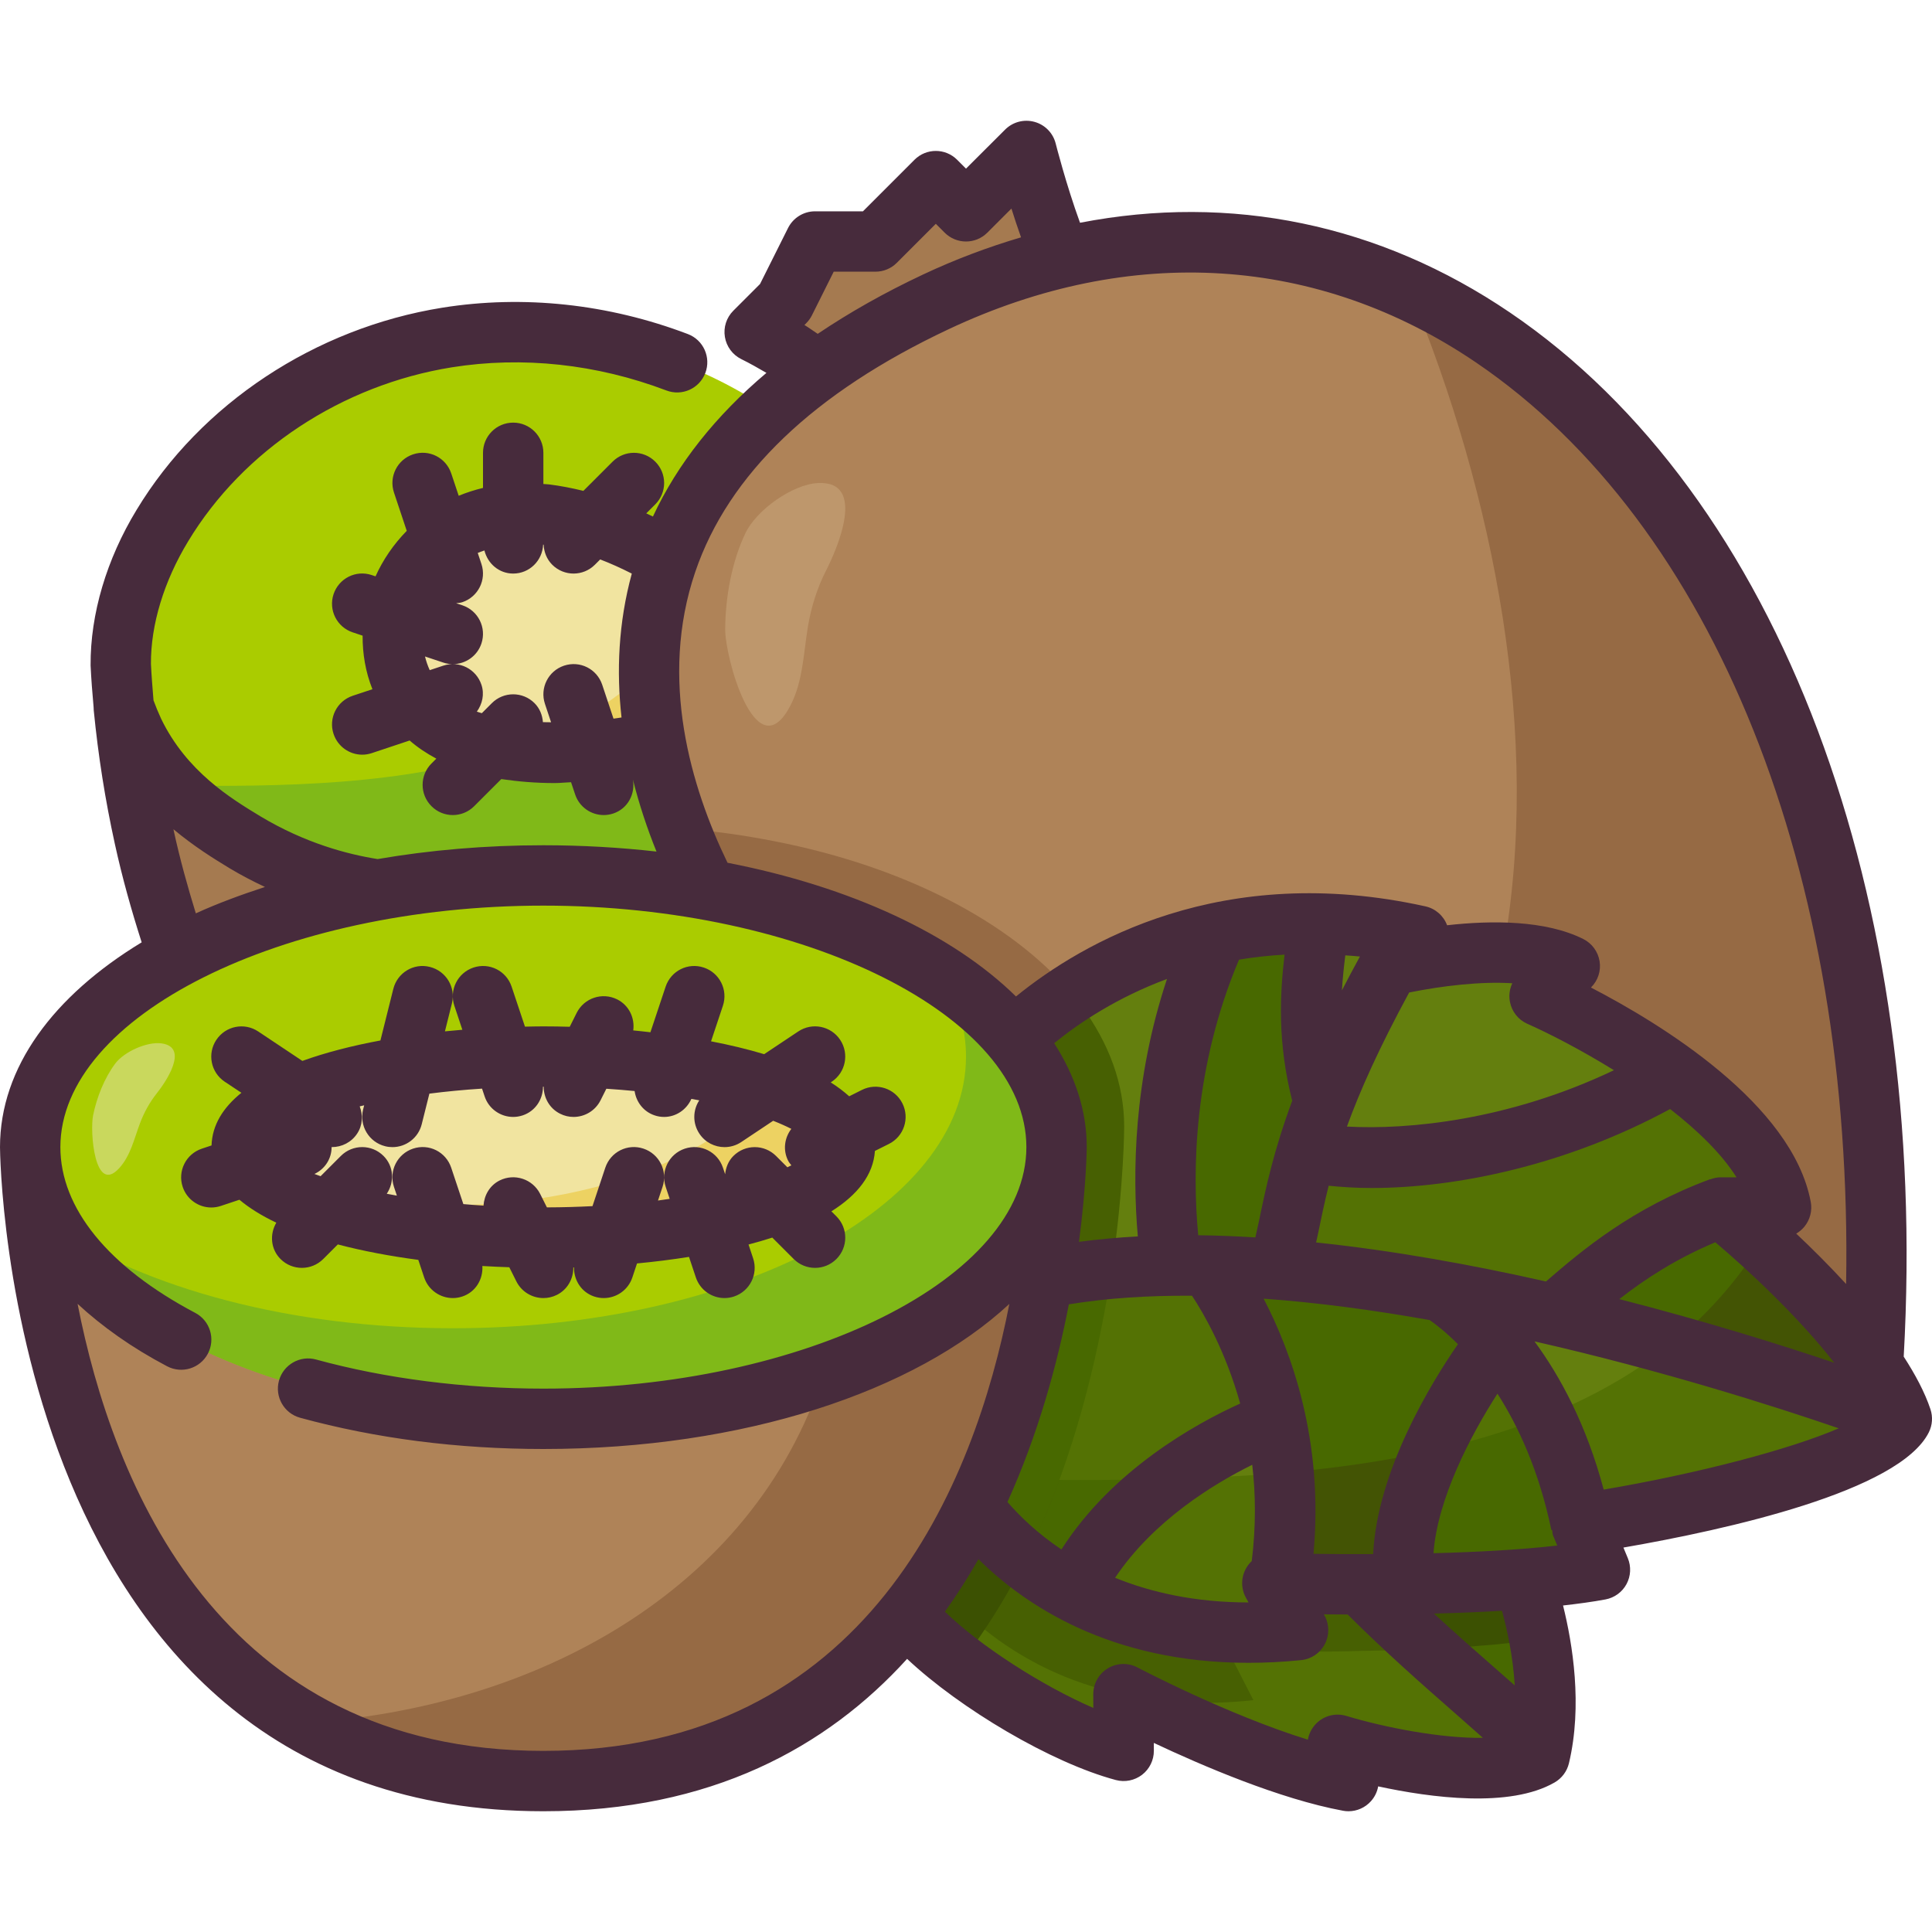 <svg id="Color" height="512" viewBox="0 0 64 64" width="512" xmlns="http://www.w3.org/2000/svg"><path d="m31 10c16.83-7.92 32.69 8.67 31.05 35.21-1.77-2.59-5.05-5.21-5.05-5.21h2c-.31-1.67-1.9-3.22-3.58-4.45-2.14-1.54-4.42-2.55-4.42-2.55l1-1c-1.92-.96-5.67-.08-5.98-.01l.98-.99c-7.22-1.6-11.87 1.94-13.42 3.4-1.91-2.31-5.6-4.12-10.15-4.92-2.27-4.41-4.97-13.58 7.57-19.48z" fill="#af8358"/><path d="m46.707 9.64c2.791 6.766 4.377 14.773 3.078 21.918.81.019 1.605.137 2.215.442l-1 1s2.28 1.01 4.42 2.55c1.68 1.23 3.27 2.78 3.58 4.45h-2s3.28 2.62 5.05 5.21c1.1-17.806-5.681-31.119-15.343-35.57z" fill="#966a44"/><path d="m63 47c-.19-.57-.53-1.18-.95-1.79-1.77-2.59-5.05-5.21-5.05-5.21h2c-.31-1.67-1.9-3.22-3.58-4.45-2.14-1.54-4.42-2.55-4.42-2.55l1-1c-1.92-.96-5.67-.08-5.98-.01l.98-.99c-1.17-.26-2.28-.39-3.31-.4-1.22-.03-2.35.1-3.37.32-3.45.72-5.74 2.54-6.74 3.48.91 1.1 1.42 2.32 1.42 3.6 0 0 0 1.8-.42 4.34-.37 2.2-1.06 4.96-2.35 7.6.72.96 1.81 1.98 3.3 2.77 1.84.98 4.31 1.61 7.47 1.29l-.85-1.56h.23c.43.02 1.42.04 2.67.04.46 0 .95 0 1.47-.01 1.27-.02 2.66-.06 3.95-.16.93-.07 1.8-.17 2.53-.31l-.63-1.52s9.63-1.48 10.63-3.48z" fill="#547204"/><path d="m49.58 44.46c-1.01-1.2-1.87-1.69-1.87-1.69 1.28.23 2.54.5 3.76.78 6.4 1.48 11.53 3.45 11.53 3.45-1 2-10.63 3.48-10.63 3.48-.6-2.88-1.77-4.81-2.79-6.02z" fill="#647f0e"/><path d="m62.05 45.21c.42.61.76 1.22.95 1.79 0 0-5.13-1.97-11.53-3.45 1.21-1.04 2.83-2.55 5.53-3.55 0 0 3.28 2.62 5.05 5.21z" fill="#486900"/><path d="m59 40h-2c-2.7 1-4.32 2.51-5.53 3.55-1.22-.28-2.48-.55-3.76-.78-1.76-.32-3.56-.57-5.33-.71v-.02c.3-1.23.46-2.36.9-3.87 2.5.47 7.47.12 12.13-2.61l.01-.01c1.68 1.23 3.27 2.78 3.58 4.45z" fill="#547204"/><path d="m51 33s2.28 1.01 4.42 2.55l-.01.01c-4.66 2.73-9.63 3.08-12.13 2.61.15-.5.33-1.05.57-1.65v-.01c.47-1.22 1.15-2.68 2.17-4.52.31-.07 4.06-.95 5.98.01z" fill="#647f0e"/><path d="m46.02 31.99c-1.02 1.84-1.7 3.3-2.17 4.52-.71-2.51-.35-4.35-.16-5.91 1.03.01 2.14.14 3.31.4z" fill="#647f0e"/><path d="m42.38 42.06c-.8-.07-1.59-.11-2.37-.13-.41-.01-.81-.01-1.21 0v-.04c-.28-2-.56-6.43 1.52-10.97 1.02-.22 2.15-.35 3.37-.32-.19 1.56-.55 3.4.16 5.91v.01c-.24.6-.42 1.15-.57 1.65-.44 1.51-.6 2.64-.9 3.87z" fill="#486900"/><path d="m40.32 30.92c-2.08 4.54-1.8 8.97-1.52 10.97v.04c-1.49.02-2.91.14-4.22.41.42-2.54.42-4.34.42-4.34 0-1.28-.51-2.5-1.42-3.6 1-.94 3.29-2.76 6.74-3.48z" fill="#647f0e"/><path d="m42.15 52.44.85 1.56c-3.16.32-5.63-.31-7.47-1.29l.01-.03c1.53-3.13 5.02-4.96 6.72-5.59.33 1.53.46 3.33.12 5.35-.15 0-.23 0-.23 0z" fill="#647f0e"/><path d="m40.01 41.93c.22.28 1.62 2.18 2.25 5.16-1.7.63-5.19 2.46-6.72 5.59l-.01.03c-1.49-.79-2.58-1.81-3.3-2.77 1.29-2.64 1.98-5.4 2.35-7.6 1.31-.27 2.73-.39 4.22-.41.4-.01.8-.01 1.21 0z" fill="#547204"/><path d="m40.01 41.93c.78.02 1.57.06 2.37.13 1.77.14 3.57.39 5.33.71 0 0 .86.49 1.87 1.69 0 0-3.55 4.53-3.06 8.01-.52.01-1.01.01-1.47.01-1.25 0-2.24-.02-2.67-.04.34-2.02.21-3.82-.12-5.35-.63-2.98-2.03-4.88-2.25-5.16z" fill="#486900"/><path d="m52.37 50.48.63 1.52c-.73.14-1.6.24-2.53.31-1.29.1-2.68.14-3.95.16-.49-3.48 3.06-8.01 3.06-8.01 1.02 1.21 2.19 3.14 2.79 6.02z" fill="#547204"/><path d="m55.339 44.537c-1.248.999-2.657 1.777-4.171 2.384.48.979.909 2.154 1.202 3.559 0 0 9.63-1.48 10.63-3.48 0 0-3.186-1.221-7.661-2.463z" fill="#547204"/><path d="m62.05 45.21c-1.039-1.521-2.596-3.048-3.707-4.053-.837 1.338-1.85 2.456-3.005 3.38 4.476 1.242 7.662 2.463 7.662 2.463-.19-.57-.53-1.18-.95-1.79z" fill="#435404"/><path d="m35.54 52.68-.01.03c1.84.98 4.31 1.61 7.47 1.29l-.85-1.56h.23c.222-1.32.23-2.534.127-3.652-1.246.109-2.494.169-3.725.203-1.257.923-2.488 2.146-3.242 3.689z" fill="#547204"/><path d="m32.632 49.008c-.135.311-.251.623-.402.932.72.96 1.81 1.98 3.3 2.77l.01-.03c.754-1.543 1.985-2.766 3.242-3.689-2.143.058-4.231.032-6.15.017z" fill="#486900"/><path d="m42.507 48.788c.104 1.118.096 2.332-.127 3.652.43.02 1.42.04 2.67.04.46 0 .95 0 1.47-.01-.2-1.424.278-3.019.91-4.413-1.601.357-3.259.586-4.923.731z" fill="#435404"/><path d="m46.52 52.47c1.27-.02 2.66-.06 3.95-.16.93-.07 1.8-.17 2.53-.31l-.63-1.52c-.293-1.405-.722-2.58-1.202-3.559-1.19.477-2.445.849-3.738 1.137-.632 1.393-1.11 2.988-.91 4.412z" fill="#486900"/><path d="m50.47 52.31c-1.29.1-2.68.14-3.95.16-.52.01-1.01.01-1.47.01-1.25 0-2.24-.02-2.67-.04-.15 0-.23 0-.23 0l.85 1.56c-3.16.32-5.63-.31-7.47-1.29-1.49-.79-2.58-1.81-3.3-2.77-.59 1.23-1.32 2.44-2.21 3.54 1.36 1.71 4.98 3.93 7.2 4.52v-1.88s4.35 2.31 7.45 2.88l-.36-1.2s4.82 1.46 6.69.38c.01-.06.03-.11.03-.17.57-2.7-.56-5.7-.56-5.7z" fill="#547204"/><path d="m50.47 52.31s1.13 3 .56 5.7l-.03-.01c-.81-.97-3.63-3.14-5.95-5.52.46 0 .95 0 1.47-.01 1.27-.02 2.66-.06 3.95-.16z" fill="#486900"/><path d="m37.22 56.12v1.88c-2.22-.59-5.84-2.81-7.2-4.52.89-1.1 1.62-2.31 2.21-3.54.72.96 1.81 1.98 3.3 2.77 1.84.98 4.31 1.61 7.47 1.29l-.85-1.56h.23c.43.02 1.42.04 2.67.04 2.32 2.38 5.14 4.55 5.95 5.52l.03.01c0 .06-.02.11-.03.17-1.87 1.08-6.69-.38-6.69-.38l.36 1.2c-3.1-.57-7.45-2.88-7.45-2.88z" fill="#547204"/><path d="m50.99 54.29c-.61.1-1.29.18-2 .23-.55.05-1.11.08-1.68.11-.75-.67-1.53-1.4-2.26-2.15.46 0 .95 0 1.47-.01 1.27-.02 2.66-.06 3.95-.16 0 0 .31.81.52 1.98z" fill="#3c5102"/><path d="m47.31 54.63c-.77.03-1.54.05-2.27.06-.52.02-1.01.02-1.47.02-1.25 0-2.9-.05-2.9-.05l.85 1.66c-1.6.17-3.03.09-4.28-.18-.01-.02-.02-.01-.02-.01-1.21-.25-2.27-.67-3.17-1.18-1.38-.78-2.41-1.76-3.13-2.71.5-.74.93-1.52 1.31-2.3.72.96 1.81 1.98 3.3 2.77 1.84.98 4.31 1.61 7.47 1.29l-.85-1.56h.23c.43.02 1.42.04 2.67.04.73.75 1.51 1.48 2.26 2.15z" fill="#476002"/><path d="m38.8 41.89v.04c-.67.01-1.33.04-1.97.09.01-.01.01-.03.01-.04.4-2.74.4-4.66.4-4.66 0-1.42-.51-2.77-1.41-3.99-.11-.14-.22-.28-.34-.42 1.2-.77 2.82-1.57 4.83-1.99-2.08 4.54-1.8 8.97-1.52 10.97z" fill="#647f0e"/><path d="m32 7 2-2s.5 2 1.15 3.53c-1.37.33-2.75.81-4.15 1.47-1.51.71-2.81 1.47-3.9 2.27-.49-.36-1.19-.82-2.1-1.27l1-1 1-2h2l2-2z" fill="#a57a50"/><path d="m25.49 13.58c-3.09-2.08-6.99-2.99-10.68-2.4-3.86.62-7.43 2.92-9.43 6.23-.84 1.38-1.39 3-1.38 4.59.02.45.06.93.1 1.42v.01c.13 1.32.34 2.76.68 4.31.32 1.46.7 2.78 1.11 3.95 1.84-.99 4.11-1.76 6.65-2.21 1.71-.31 3.55-.48 5.46-.48 1.9 0 3.72.17 5.43.48-.66-1.29-1.36-2.97-1.71-4.87-.34-1.9-.34-4 .41-6.1.59-1.68 1.65-3.36 3.36-4.93z" fill="#f1e4a0"/><path d="m4.43 24.23c.99 2.05 2.66 3.05 3.7 3.68 1.63.98 3.22 1.4 4.41 1.57-2.54.45-4.81 1.22-6.65 2.21-.41-1.17-.79-2.49-1.11-3.95-.34-1.55-.55-2.99-.68-4.31.09.26.2.52.33.8z" fill="#a57a50"/><path d="m16.26 24.74c.04.01.08.02.12.03.89.17 1.96.22 3.25.11.64-.04 1.34-.13 2.09-.27.35 1.9 1.05 3.58 1.71 4.87-1.71-.31-3.53-.48-5.43-.48-1.91 0-3.75.17-5.46.48-1.19-.17-2.78-.59-4.41-1.57-1.04-.63-2.71-1.63-3.7-3.68-.13-.28-.24-.54-.33-.8v-.01c-.04-.49-.08-.97-.1-1.42-.01-1.59.54-3.21 1.38-4.59 2-3.31 5.57-5.61 9.43-6.23 3.69-.59 7.59.32 10.68 2.4-1.71 1.57-2.77 3.25-3.36 4.93-.89-.53-1.73-.89-2.51-1.13-.54-.17-1.06-.28-1.55-.34-.38-.05-.73-.05-1.07-.03-.95.07-1.75.39-2.37.87-.84.63-1.37 1.53-1.56 2.48-.2 1.07.02 2.18.74 3.04.54.63 1.35 1.12 2.45 1.34z" fill="#ac0"/><path d="m19.63 24.88c-1.29.11-2.36.06-3.25-.11-.04-.01-.08-.02-.12-.03-1.1-.22-1.91-.71-2.45-1.34-.72-.86-.94-1.97-.74-3.04.19-.95.72-1.85 1.56-2.48.62-.48 1.42-.8 2.37-.87.34-.02.69-.02 1.07.03.49.06 1.01.17 1.55.34.78.24 1.62.6 2.51 1.13-.75 2.1-.75 4.2-.41 6.1-.75.14-1.45.23-2.09.27z" fill="#f1e4a0"/><path d="m5.669 26.024c.848.906 1.786 1.477 2.461 1.886 1.63.98 3.22 1.4 4.41 1.57 1.71-.31 3.55-.48 5.46-.48 1.9 0 3.72.17 5.43.48-.66-1.29-1.36-2.97-1.71-4.87-.75.14-1.45.23-2.09.27-1.048.089-1.945.069-2.724-.032-3.506 1.18-7.643 1.214-11.237 1.176z" fill="#80b918"/><path d="m21.508 22.118c-1.282 1.281-2.864 2.146-4.601 2.73.779.1 1.676.121 2.724.032.64-.04 1.34-.13 2.09-.27-.144-.8-.221-1.636-.213-2.492z" fill="#edd262"/><path d="m33.58 34.4c-1.91-2.31-5.6-4.12-10.15-4.92-1.71-.31-3.53-.48-5.43-.48-1.91 0-3.75.17-5.46.48-2.54.45-4.81 1.22-6.65 2.21-3.03 1.62-4.89 3.85-4.89 6.31 0 0 0 21 17 21 5.72 0 9.52-2.38 12.04-5.54.87-1.09 1.59-2.28 2.18-3.49 1.32-2.7 2.01-5.54 2.38-7.77.4-2.47.4-4.2.4-4.2 0-1.28-.51-2.5-1.42-3.6z" fill="#af8358"/><path d="m33.58 34.4c.91 1.1 1.42 2.32 1.42 3.6 0 4.97-7.61 9-17 9s-17-4.03-17-9c0-2.46 1.86-4.69 4.89-6.31 1.84-.99 4.11-1.76 6.65-2.21 1.71-.31 3.55-.48 5.46-.48 1.9 0 3.72.17 5.43.48 4.55.8 8.24 2.61 10.15 4.92z" fill="#ac0"/><path d="m35 38c0 4.97-7.61 9-17 9-7.68 0-14.16-2.69-16.27-6.39 3.11 2.07 7.9 3.39 13.27 3.39 9.39 0 17-4.03 17-9 0-.91-.26-1.79-.74-2.62.93.61 1.71 1.29 2.32 2.02.91 1.1 1.42 2.32 1.42 3.6z" fill="#80b918"/><path d="m20.36 40.91c-.76.06-1.55.09-2.36.09-.17 0-.34 0-.5-.01-1.02-.01-1.99-.07-2.9-.18-1.41-.14-2.68-.39-3.71-.7-1.34-.41-2.3-.93-2.69-1.51-.13-.2-.2-.4-.2-.6 0-.65.7-1.26 1.88-1.75.92-.38 2.13-.7 3.54-.92 1-.15 2.1-.26 3.26-.3.43-.02.87-.03 1.32-.03.5 0 1 .01 1.48.04.97.04 1.9.12 2.76.25 1.25.17 2.35.42 3.25.72 1.26.43 2.12.96 2.4 1.55.07.15.11.29.11.44 0 .7-.8 1.35-2.15 1.85-.66.26-1.45.48-2.35.66-.95.18-2 .32-3.14.4z" fill="#f1e4a0"/><path d="m27.89 37.56c-.273-.574-1.102-1.09-2.308-1.514-3.65 3.955-10.731 4.631-16.674 3.185.493.326 1.153.625 1.982.879 1.03.31 2.3.56 3.71.7.91.11 1.88.17 2.9.18.16.01.33.01.5.01.81 0 1.6-.03 2.36-.09 1.14-.08 2.19-.22 3.14-.4.9-.18 1.69-.4 2.35-.66 1.35-.5 2.15-1.15 2.15-1.85 0-.15-.04-.29-.11-.44z" fill="#edd262"/><path d="m34.6 42.2c-.37 2.23-1.06 5.07-2.38 7.77-.59 1.21-1.31 2.4-2.18 3.49-2.52 3.16-6.32 5.54-12.04 5.54-17 0-17-21-17-21 0 4.97 7.61 9 17 9s17-4.03 17-9c0 0 0 1.73-.4 4.2z" fill="#af8358"/><g fill="#476002"><path d="m37.24 37.32s0 1.92-.4 4.66c0 .01 0 .03-.01.04-.78.07-1.53.17-2.25.32.42-2.54.42-4.34.42-4.34 0-1.28-.51-2.5-1.42-3.6.42-.39 1.05-.93 1.91-1.49.12.14.23.28.34.42.9 1.22 1.41 2.57 1.41 3.99z"/><path d="m35.09 49.03c-.19.53-.4 1.05-.63 1.57-.16.37-.33.72-.51 1.08-.71-.56-1.28-1.16-1.72-1.74.15-.31.27-.62.4-.93.8.01 1.62.02 2.46.02z"/><path d="m33.95 51.68v.01c-.39.79-.84 1.56-1.34 2.29-.69-.56-1.25-1.16-1.69-1.74.5-.74.93-1.52 1.31-2.3.44.58 1.01 1.18 1.72 1.74z"/></g><path d="m35.49 32.91c-.85.55-1.49 1.1-1.91 1.49-1.91-2.31-5.6-4.12-10.15-4.92-.31-.6-.62-1.28-.91-2.04 1.09.08 2.14.23 3.15.43 4.3.84 7.83 2.68 9.82 5.04z" fill="#966a44"/><path d="m36.83 42.02c-.37 2.46-1.06 5.6-2.37 8.58-.16.37-.33.72-.51 1.08-.71-.56-1.28-1.16-1.72-1.74 1.29-2.64 1.98-5.4 2.35-7.6.72-.15 1.47-.25 2.25-.32z" fill="#486900"/><path d="m33.95 51.68v.01c-.48.96-1.04 1.9-1.67 2.78-.16.22-.33.44-.5.66-.73-.56-1.35-1.13-1.76-1.65.89-1.1 1.62-2.31 2.21-3.54.44.58 1.01 1.18 1.72 1.74z" fill="#3c5102"/><path d="m32.66 49.01c-.07.16-.14.32-.22.47.06-.16.12-.32.19-.47z" fill="#486900"/><path d="m32.23 49.94c.01.01.02.03.03.04l-.04-.01c0-.01.01-.02.01-.03z" fill="#486900"/><path d="m27.274 45.537c-2.355 7.208-9.604 11.052-17.142 11.532 2.102 1.195 4.687 1.931 7.868 1.931 5.72 0 9.52-2.38 12.04-5.54.87-1.09 1.59-2.28 2.18-3.49 1.32-2.7 2.01-5.54 2.38-7.77.4-2.47.4-4.2.4-4.2 0 3.157-3.078 5.931-7.726 7.537z" fill="#966a44"/><path d="m27.976 17.158c.093-.649-.064-1.201-.886-1.156-.839.046-2.031.887-2.401 1.668-.449.947-.658 2.101-.666 3.168-.007.942.979 4.508 2.072 2.693.499-.829.511-1.813.666-2.759.107-.653.31-1.301.607-1.879.176-.345.516-1.088.608-1.735z" fill="#be976c"/><path d="m5.726 35.315c.125-.355.098-.684-.37-.751-.478-.068-1.244.272-1.541.671-.359.483-.607 1.11-.731 1.711-.109.53.046 2.651.866 1.75.374-.411.492-.965.685-1.48.133-.356.321-.698.553-.991.139-.175.414-.555.538-.91z" fill="#c9d85d"/><path d="m7 40c.104 0 .211-.017.316-.052l.615-.205c.333.28.745.533 1.222.76-.224.383-.189.875.14 1.204.195.195.451.293.707.293s.512-.098.707-.293l.484-.484c.822.217 1.723.387 2.666.512l.194.582c.14.418.53.683.949.683.104 0 .211-.017.316-.052.439-.146.69-.569.663-1.01.296.018.594.031.892.041l.234.468c.176.351.529.553.896.553.15 0 .303-.034.446-.105.355-.177.549-.538.545-.909.008 0 .015-.001.023-.001-.006.424.245.823.669.964.105.035.212.051.316.051.419 0 .809-.265.948-.684l.154-.463c.587-.056 1.164-.128 1.722-.217l.227.68c.14.419.53.684.949.684.104 0 .211-.017.316-.052.523-.175.807-.741.632-1.265l-.152-.457c.272-.071.534-.148.787-.229l.71.71c.195.195.451.293.707.293s.512-.098.707-.293c.391-.391.391-1.023 0-1.414l-.166-.166c.864-.542 1.389-1.208 1.442-2.001l.464-.232c.494-.247.694-.848.447-1.342-.247-.495-.848-.695-1.342-.447l-.421.211c-.182-.161-.381-.316-.613-.46l.036-.024c.46-.306.584-.927.277-1.387-.306-.459-.926-.585-1.387-.277l-1.13.753c-.549-.165-1.139-.307-1.76-.426l.393-1.178c.175-.524-.108-1.09-.632-1.265-.528-.177-1.09.109-1.265.632l-.504 1.511c-.189-.021-.377-.044-.569-.061.056-.412-.139-.831-.532-1.028-.494-.247-1.094-.047-1.342.447l-.23.46c-.29-.008-.582-.013-.873-.013-.203 0-.406.005-.61.009l-.442-1.325c-.174-.523-.737-.809-1.265-.632-.523.175-.807.741-.632 1.265l.265.795c-.194.016-.386.033-.577.053l.23-.921c.135-.536-.191-1.079-.728-1.213-.537-.138-1.078.192-1.212.728l-.427 1.708c-.943.175-1.818.4-2.586.677l-1.462-.975c-.462-.308-1.081-.182-1.387.277-.307.459-.183 1.081.277 1.387l.553.367c-.612.493-.969 1.074-.989 1.744l-.324.108c-.523.175-.807.741-.632 1.265.139.418.529.683.948.683zm5.758-2.03c.081.021.163.03.243.03.448 0 .855-.303.969-.757l.254-1.015c.54-.069 1.12-.126 1.744-.166l.085.254c.138.419.528.684.947.684.104 0 .211-.017.316-.052.418-.14.671-.53.671-.949h.013.01c.001.366.193.719.543.894.143.073.296.107.446.107.367 0 .72-.202.896-.553l.191-.381c.324.021.635.047.936.076.053.361.293.683.663.806.104.036.211.052.315.052.387 0 .74-.233.903-.598.088.016.176.032.261.048-.214.325-.226.76.004 1.104.192.29.51.446.833.446.19 0 .383-.054.554-.168l1.057-.705c.231.091.428.18.602.268-.225.294-.285.698-.108 1.051.029.059.07.107.109.157-.042.021-.086.043-.132.065l-.375-.375c-.391-.391-1.023-.391-1.414 0-.169.169-.25.385-.273.605l-.072-.215c-.174-.523-.737-.809-1.265-.632-.523.175-.807.741-.632 1.265l.132.397c-.129.019-.253.039-.387.056l.151-.454c.175-.524-.108-1.09-.632-1.265-.529-.177-1.09.109-1.265.632l-.424 1.273c-.481.024-.982.04-1.51.041l-.223-.445c-.248-.494-.849-.693-1.342-.447-.33.165-.513.491-.535.834-.23-.014-.449-.032-.668-.051l-.402-1.205c-.175-.523-.735-.809-1.265-.632-.523.175-.807.741-.632 1.265l.097.292c-.114-.02-.226-.041-.335-.062.26-.389.236-.91-.107-1.253-.391-.391-1.023-.391-1.414 0l-.671.671c-.068-.025-.14-.049-.204-.074.354-.167.57-.512.569-.892.004 0 .008.002.012.002.323 0 .641-.156.833-.445.186-.279.197-.612.086-.904.048-.012.099-.023.147-.035l-.035.141c-.132.537.194 1.08.73 1.214z" fill="#472b3c"/><path d="m18 60c5.554 0 9.394-2.122 12.049-5.048 1.754 1.65 4.775 3.443 6.916 4.014.3.08.621.015.869-.175.246-.19.39-.484.389-.796l-.001-.259c1.589.75 4.169 1.859 6.267 2.247.06.012.12.017.181.017.281 0 .553-.119.744-.333.127-.141.208-.312.24-.491 1.748.378 4.361.725 5.845-.13.238-.138.41-.367.474-.635.456-1.919.12-3.964-.195-5.227.5-.057.981-.121 1.407-.201.296-.056.552-.242.695-.507s.159-.581.044-.859l-.146-.352c3.432-.595 9.139-1.861 10.117-3.817.118-.237.138-.512.054-.764-.188-.565-.505-1.155-.886-1.744.859-15.292-4.115-28.523-13.038-34.583-4.334-2.943-9.257-3.945-14.248-2.978-.464-1.274-.801-2.605-.805-2.621-.087-.35-.355-.625-.703-.721-.349-.096-.719.002-.974.257l-1.295 1.292-.293-.293c-.391-.391-1.023-.391-1.414 0l-1.707 1.707h-1.586c-.379 0-.725.214-.895.553l-.928 1.855-.885.885c-.228.228-.332.551-.279.869.052.318.254.591.543.734.288.142.562.298.833.456-1.684 1.423-2.946 3.01-3.76 4.759-.074-.036-.148-.071-.221-.105l.299-.299c.391-.391.391-1.023 0-1.414s-1.023-.391-1.414 0l-.968.968c-.38-.094-.759-.167-1.135-.214-.065-.008-.126-.008-.19-.014v-1.033c0-.552-.447-1-1-1s-1 .448-1 1v1.163c-.281.068-.55.154-.805.26l-.247-.74c-.175-.523-.735-.809-1.265-.632-.523.175-.807.741-.632 1.265l.423 1.269c-.439.447-.788.96-1.034 1.507l-.125-.042c-.527-.177-1.09.109-1.265.632-.175.524.108 1.09.632 1.265l.33.11c-.004.594.095 1.199.325 1.774l-.655.218c-.523.175-.807.741-.632 1.265.141.421.531.686.95.686.104 0 .211-.017.316-.052l1.254-.418c.258.225.554.424.884.601l-.161.161c-.391.391-.391 1.023 0 1.414.195.196.451.294.707.294s.512-.098.707-.293l.899-.899c.554.081 1.136.132 1.767.132.173 0 .366-.022.544-.028l.135.404c.139.419.529.684.948.684.104 0 .211-.017.316-.052.477-.159.736-.644.649-1.126.213.845.482 1.647.782 2.387-1.206-.135-2.458-.209-3.747-.209-1.923 0-3.765.161-5.49.458-.984-.156-2.395-.522-3.888-1.419-.971-.589-2.438-1.479-3.285-3.23-.099-.214-.179-.412-.252-.61-.035-.428-.068-.846-.085-1.205-.008-1.3.431-2.743 1.235-4.066 1.826-3.022 5.091-5.175 8.732-5.76 2.343-.374 4.803-.109 7.108.767.518.197 1.094-.063 1.29-.579.196-.517-.062-1.094-.579-1.29-2.633-1-5.445-1.303-8.136-.873-4.214.677-8 3.182-10.125 6.697-.994 1.633-1.535 3.45-1.524 5.153.02.443.058.915.099 1.376v.01c0 .001.001.002.001.004 0 .031.002.066.004.095.15 1.52.379 2.967.699 4.425.247 1.13.553 2.214.889 3.263-2.918 1.772-4.693 4.139-4.693 6.784 0 .22.206 22 18 22zm26.599-3.158c-.352-.106-.736-.011-.995.25-.149.149-.244.337-.279.537-2.664-.825-5.606-2.372-5.642-2.391-.311-.165-.686-.153-.985.028-.301.182-.483.508-.482.86l.002.452c-1.716-.745-3.765-2.067-4.917-3.19.405-.564.774-1.146 1.112-1.739 1.531 1.518 4.367 3.434 8.945 3.434.555 0 1.136-.028 1.743-.089.334-.033.629-.232.785-.529s.153-.652-.008-.946l-.022-.042c.241.003.513.004.788.005 1.19 1.191 2.473 2.322 3.523 3.242.346.303.662.582.956.844-1.366.022-3.24-.338-4.524-.726zm-9.678-22.285c.843-.685 2.096-1.518 3.737-2.127-1.109 3.335-1.149 6.445-.966 8.528-.666.035-1.315.096-1.949.179.243-1.85.257-3.086.257-3.137 0-1.218-.392-2.373-1.079-3.443zm15.097-1.373c.06.324.276.598.578.731.674.298 1.746.843 2.868 1.537-3.477 1.658-6.817 1.98-8.845 1.867.427-1.179 1.064-2.603 2.061-4.441 1.087-.219 2.36-.373 3.417-.306-.089.187-.119.401-.079.612zm1.373 17.501.025-.005c.013.062.007.126.031.185l.139.333c-1.241.143-2.702.217-4.1.254.13-1.803 1.232-3.907 2.119-5.285.695 1.083 1.378 2.56 1.786 4.518zm-10.12 2.239.087.159c-1.778-.001-3.235-.336-4.419-.817 1.267-1.894 3.274-3.116 4.543-3.743.115.972.125 2.041-.016 3.189-.064.061-.122.13-.169.208-.189.307-.198.689-.026 1.004zm.588-9.904c1.814.131 3.673.383 5.5.709.181.125.522.383.937.799-.894 1.292-2.674 4.199-2.809 6.954-.756.003-1.431-.002-1.976-.01.347-3.751-.74-6.705-1.652-8.452zm14.964-1.868c1.042.88 2.73 2.442 3.94 3.992-1.749-.589-4.25-1.374-7.122-2.109.846-.66 1.866-1.331 3.182-1.883zm.177-2.152c-.121 0-.236.027-.346.068l-.002-.006c-2.585.958-4.23 2.342-5.44 3.389-2.435-.55-5.037-1.023-7.615-1.293.02-.095.043-.189.063-.285.106-.514.213-1.034.354-1.594.445.045.911.075 1.413.075 2.842 0 6.489-.766 9.898-2.616.899.701 1.701 1.472 2.199 2.262zm-12.547-6.193c.024-.404.066-.789.112-1.159.162.013.319.019.484.038-.215.392-.41.761-.596 1.121zm-1.647 3.658c-.608 1.638-.872 2.871-1.105 4.004-.036.175-.078.349-.115.522-.637-.039-1.269-.065-1.893-.072-.204-2.145-.15-5.577 1.351-9.129.48-.082.985-.136 1.509-.167-.154 1.314-.24 2.894.253 4.842zm-7.399 6.743c1.276-.209 2.65-.295 4.08-.285.394.596 1.112 1.841 1.596 3.571-1.469.664-4.239 2.196-5.922 4.834-.798-.536-1.382-1.104-1.788-1.572 1.025-2.268 1.654-4.58 2.034-6.548zm14.771 12.623c-.219-.193-.449-.396-.695-.61-.604-.529-1.289-1.132-1.982-1.769.744-.019 1.506-.048 2.254-.093.162.589.364 1.488.423 2.472zm2.946-6.486c-.571-2.148-1.44-3.753-2.292-4.91 4.252.967 7.999 2.166 10.079 2.88-1.609.692-4.598 1.485-7.787 2.03zm-26.476-38.579.059-.059c.076-.076.14-.164.188-.26l.723-1.447h1.382c.266 0 .52-.105.707-.293l1.293-1.293.293.293c.391.391 1.023.391 1.414 0l.798-.798c.095.302.202.627.318.953-1.085.321-2.169.725-3.248 1.233-1.285.604-2.444 1.261-3.487 1.964-.148-.096-.287-.2-.44-.293zm-8.663 13.156c-.018-.229-.103-.454-.278-.629-.391-.391-1.023-.391-1.414 0l-.332.332c-.054-.018-.113-.031-.165-.051.181-.252.258-.574.152-.891-.175-.523-.735-.808-1.265-.632l-.448.149c-.067-.148-.119-.299-.156-.453l.603.201c.107.036.214.052.318.052.419 0 .809-.265.948-.684.175-.524-.108-1.09-.632-1.265l-.206-.069c.069-.008.138-.011.206-.034.523-.175.807-.741.632-1.265l-.122-.366c.07-.032.148-.054.221-.082.109.436.484.765.953.765.538 0 .969-.427.992-.959.006.001.011.002.017.003.011.241.101.479.284.663.195.195.451.293.707.293s.512-.098.707-.293l.175-.175c.346.132.696.291 1.047.469-.446 1.635-.511 3.247-.34 4.766-.087.012-.18.029-.266.039l-.374-1.123c-.175-.523-.736-.808-1.265-.632-.523.175-.807.741-.632 1.265l.203.61c-.09-.001-.182-.001-.27-.004zm5.046-4.976c1.1-3.232 3.924-5.938 8.395-8.041 6.036-2.84 12.244-2.446 17.474 1.106 7.905 5.369 12.491 16.915 12.255 30.523-.563-.612-1.136-1.183-1.653-1.669.101-.059.191-.134.268-.226.189-.229.268-.53.214-.822-.607-3.256-4.999-5.921-7.282-7.104l.006-.006c.228-.227.332-.55.28-.867s-.253-.59-.54-.734c-1.254-.627-3.029-.622-4.511-.456-.118-.316-.388-.553-.72-.626-6.737-1.492-11.354 1.191-13.561 2.985-2.095-2.058-5.464-3.633-9.556-4.429-1.212-2.506-2.278-6.079-1.069-9.634zm-17.274 8.58c-.004-.019-.006-.037-.011-.056.68.569 1.349.983 1.868 1.297.393.236.782.436 1.164.615-.804.262-1.577.548-2.291.874-.272-.882-.524-1.787-.73-2.73zm12.243 2.474c8.673 0 16 3.664 16 8s-7.327 8-16 8c-2.621 0-5.226-.333-7.53-.964-.528-.147-1.082.167-1.229.7-.146.533.168 1.083.701 1.229 2.51.687 5.221 1.035 8.058 1.035 6.641 0 12.317-1.908 15.436-4.806-1.154 5.934-4.677 14.806-15.436 14.806-10.743 0-14.27-8.874-15.43-14.808.813.751 1.792 1.45 2.964 2.067.491.259 1.094.071 1.352-.417.258-.489.07-1.094-.418-1.351-2.882-1.52-4.468-3.47-4.468-5.491 0-4.336 7.327-8 16-8z" fill="#472b3c"/></svg>